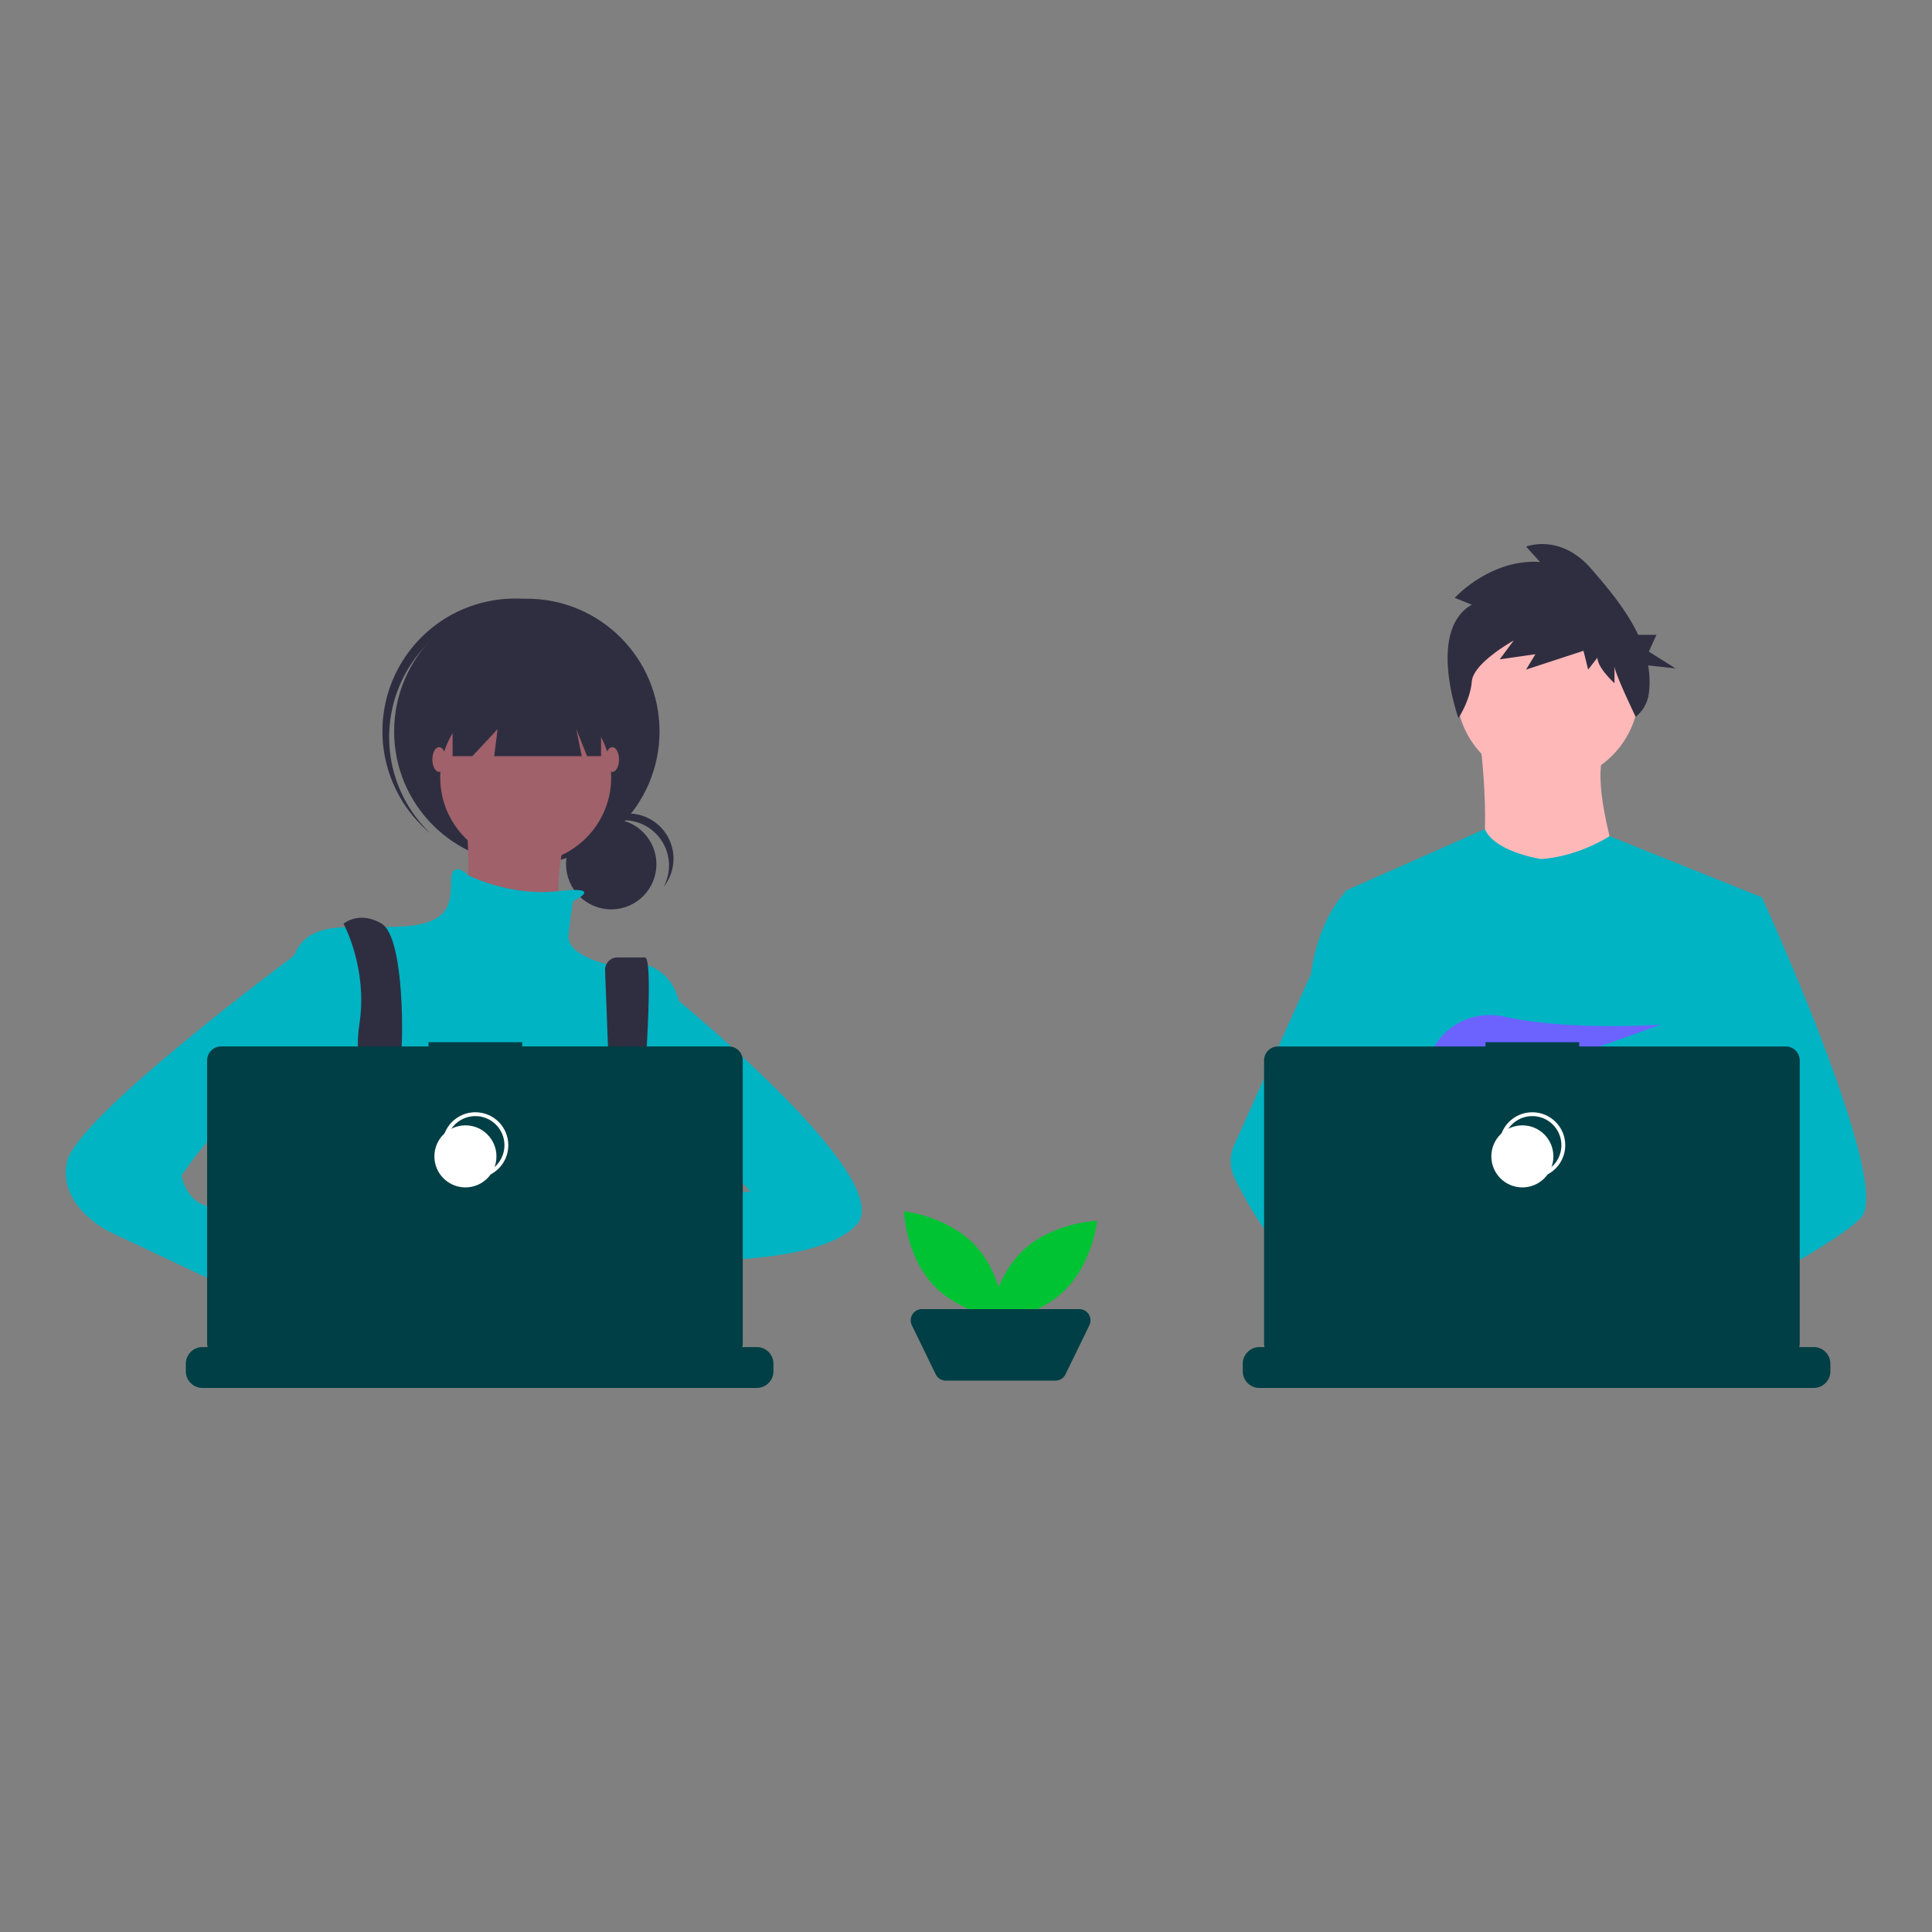 <?xml version="1.0" encoding="UTF-8" standalone="no"?>
<svg
   xmlns:dc="http://purl.org/dc/elements/1.1/"
   xmlns:cc="http://creativecommons.org/ns#"
   xmlns:rdf="http://www.w3.org/1999/02/22-rdf-syntax-ns#"
   xmlns:svg="http://www.w3.org/2000/svg"
   xmlns="http://www.w3.org/2000/svg"
   version="1.1"
   viewBox="0 0 1000 1000"
   height="1000"
   width="1000"
   data-name="Layer 1"
   id="af24c1d2-8586-4e6b-81b3-4cf1a6f0777f">
  <rect x="0" y="0" width="1000" height="1000" fill="#808080" stroke="none"/>
  <defs
     id="defs87" />
  <title
     id="title2">shared_workspace</title>
  <g
     transform="translate(34.067,-281.602)"
     id="g890">
    <path
       d="m 470.792,926.341 c 14.376,15.426 15.119,38.1 15.119,38.1 0,0 -22.565,-2.338 -36.941,-17.764 -14.376,-15.426 -15.119,-38.1 -15.119,-38.1 0,0 22.565,2.338 36.941,17.764 z"
       id="path4"
       style="fill:#00c334;fill-opacity:1" />
    <path
       d="m 516.049,950.42 c -15.426,14.376 -38.1,15.119 -38.1,15.119 0,0 2.338,-22.565 17.764,-36.941 15.426,-14.376 38.1,-15.119 38.1,-15.119 0,0 -2.338,22.565 -17.764,36.941 z"
       id="path6"
       style="fill:#00c334;fill-opacity:1" />
    <path
       d="m 512.215,996.205 h -56.739 a 5.803,5.803 0 0 1 -5.219,-3.265 l -12.353,-25.393 a 5.803,5.803 0 0 1 5.219,-8.342 h 81.446 a 5.803,5.803 0 0 1 5.219,8.342 l -12.353,25.393 a 5.803,5.803 0 0 1 -5.219,3.265 z"
       id="path8"
       style="fill:#003f45;fill-opacity:1" />
    <circle
       cx="767.027"
       cy="639.275"
       r="47.244"
       id="circle10"
       style="fill:#ffb8b8" />
    <path
       d="m 731.766,662.896 c 0,0 8.901,67.1 -4.793,74.631 -13.694,7.531 81.478,8.216 81.478,8.216 0,0 -21.225,-58.199 -11.64,-76 z"
       id="path12"
       style="fill:#ffb8b8" />
    <path
       d="m 877.946,746.083 -7.915,36.042 -16.736,76.253 -0.501,4.176 -5.776,48.345 -3.842,32.116 -2.576,21.574 c -15.663,8.05 -27.015,13.607 -27.015,13.607 0,0 -0.977,-4.895 -2.551,-11.159 -10.992,3.296 -31.332,8.763 -48.569,9.855 6.277,6.996 9.161,13.569 5.249,18.419 -11.808,14.622 -60.558,-16.01 -77.608,-27.433 a 46.154,46.154 0 0 0 -0.45,8.262 l -13.048,-10.035 1.291,-23.09 2.178,-39.068 2.737,-48.994 a 51.438,51.438 0 0 1 -2.165,-6.444 c -3.996,-14.211 -8.847,-42.588 -12.566,-66.385 -2.994,-19.152 -5.242,-35.335 -5.718,-38.778 -0.064,-0.45 -0.096,-0.681 -0.096,-0.681 l 72.231,-31.917 c 5.133,11.905 29.103,15.483 29.103,15.483 19.858,-1.368 35.425,-11.84 35.425,-11.84 z"
       id="path14"
       style="fill:#00b4c4;fill-opacity:1" />
    <path
       d="m 819.065,964.504 c 0,0 -3.058,1.047 -8.031,2.531 -10.992,3.296 -31.332,8.763 -48.569,9.855 -14.841,0.951 -27.381,-1.336 -29.675,-11.018 -0.983,-4.163 0.411,-7.587 3.45,-10.401 9.071,-8.41 32.765,-11.423 51.557,-12.457 5.307,-0.289 10.215,-0.424 14.301,-0.475 6.938,-0.09 11.487,0.051 11.487,0.051 l 0.109,0.424 z"
       id="path16"
       style="fill:#ffb8b8" />
    <path
       d="m 727.725,594.587 -8.833,-3.536 c 0,0 18.47,-20.334 44.167,-18.566 l -7.228,-7.957 c 0,0 17.667,-7.073 33.727,11.493 8.443,9.76 18.211,21.232 24.301,34.155 h 9.46 l -3.948,8.694 13.819,8.694 -14.184,-1.562 a 48.581,48.581 0 0 1 0.385,14.42 18.657,18.657 0 0 1 -6.832,12.205 v 0 c 0,0 -10.955,-22.676 -10.955,-26.212 v 8.841 c 0,0 -8.833,-7.957 -8.833,-13.261 l -4.818,6.189 -2.409,-9.725 -29.712,9.725 4.818,-7.957 -18.47,2.652 7.228,-9.725 c 0,0 -20.879,11.493 -21.682,21.218 -0.803,9.725 -6.914,18.94 -6.914,18.94 0,0 -16.374,-45.463 6.914,-58.724 z"
       id="path18"
       style="fill:#2f2e41" />
    <path
       d="m 929.297,911.778 c -4.812,5.217 -16.736,13.074 -31.191,21.58 -5.377,3.161 -11.102,6.418 -16.942,9.656 -13.935,7.729 -28.525,15.387 -40.565,21.574 -15.663,8.05 -27.015,13.607 -27.015,13.607 0,0 -0.977,-4.895 -2.551,-11.159 -2.107,-8.384 -5.281,-19.222 -8.59,-24.021 -0.116,-0.167 -0.231,-0.321 -0.347,-0.475 -0.964,-1.266 -1.934,-2.004 -2.891,-2.004 l 47.811,-29.636 20.661,-12.811 -14.886,-35.534 -18.67,-44.573 11.269,-35.855 11.326,-36.042 h 21.227 c 0,0 7.028,15.342 16.016,36.736 1.343,3.199 2.731,6.534 4.144,9.977 18.49,44.972 41.541,107.772 31.191,118.982 z"
       id="path20"
       style="fill:#00b4c4;fill-opacity:1" />
    <path
       d="m 767.714,995.31 c -11.808,14.622 -60.558,-16.01 -77.608,-27.433 -3.713,-2.486 -5.923,-4.06 -5.923,-4.06 l 15.599,-20.803 4.94,-6.585 c 0,0 4.42,2.345 10.954,6.161 0.238,0.141 0.475,0.283 0.72,0.424 5.634,3.309 12.708,7.632 19.845,12.457 9.849,6.662 19.807,14.262 26.225,21.419 6.277,6.996 9.161,13.569 5.249,18.419 z"
       id="path22"
       style="fill:#ffb8b8" />
    <path
       d="m 715.675,942.59 a 30.698,30.698 0 0 0 -5.204,0.424 c -14.77,2.538 -19.126,15.907 -20.366,24.863 a 46.154,46.154 0 0 0 -0.45,8.262 l -13.048,-10.035 -4.754,-3.656 c -11.442,-3.99 -21.638,-11.076 -30.478,-19.434 a 153.213,153.213 0 0 1 -20.526,-24.343 214.676,214.676 0 0 1 -15.881,-27.24 20.034,20.034 0 0 1 -0.276,-16.993 l 16.158,-36.01 23.617,-52.63 q 0.26,-1.879 0.572,-3.675 c 4.684,-26.855 17.231,-38.778 17.231,-38.778 h 9.585 l 6.412,38.778 7.966,48.178 -5.583,18.207 -12.9,42.049 12.329,13.389 z"
       id="path24"
       style="fill:#00b4c4;fill-opacity:1" />
    <path
       d="m 726.524,830.341 8.194,9.56 c 3.044,-0.58 6.224,-1.263 9.498,-2.029 l -2.354,-7.532 5.755,6.714 c 34.691,-8.532 77.69,-25.121 77.69,-25.121 0,0 -46.422,3.404 -81.083,-4.169 -15.336,-3.35 -31.114,4.252 -37.408,18.633 -3.658,8.359 -3.083,15.601 9.89,15.601 a 85.688,85.688 0 0 0 13.076,-1.23 z"
       id="path26"
       style="fill:#6c63ff" />
    <path
       d="m 913.332,987.472 v 3.9 a 8.571,8.571 0 0 1 -0.585,3.129 8.796,8.796 0 0 1 -0.623,1.285 8.633,8.633 0 0 1 -7.42,4.214 h -286.888 a 8.633,8.633 0 0 1 -7.42,-4.214 8.792,8.792 0 0 1 -0.623,-1.285 8.571,8.571 0 0 1 -0.585,-3.129 v -3.9 a 8.626,8.626 0 0 1 8.628,-8.628 h 16.537 v -1.818 a 0.359,0.359 0 0 1 0.36,-0.36 h 8.628 a 0.359,0.359 0 0 1 0.36,0.36 v 1.818 h 5.39 v -1.818 a 0.359,0.359 0 0 1 0.36,-0.36 h 8.628 a 0.359,0.359 0 0 1 0.36,0.36 v 1.818 h 5.397 v -1.818 a 0.359,0.359 0 0 1 0.36,-0.36 h 8.628 a 0.359,0.359 0 0 1 0.36,0.36 v 1.818 h 5.39 v -1.818 a 0.359,0.359 0 0 1 0.36,-0.36 h 8.628 a 0.359,0.359 0 0 1 0.36,0.36 v 1.818 h 5.39 v -1.818 a 0.359,0.359 0 0 1 0.36,-0.36 h 8.628 a 0.359,0.359 0 0 1 0.36,0.36 v 1.818 h 5.397 v -1.818 a 0.359,0.359 0 0 1 0.36,-0.36 h 8.628 a 0.359,0.359 0 0 1 0.36,0.36 v 1.818 h 5.39 v -1.818 a 0.359,0.359 0 0 1 0.36,-0.36 h 67.586 a 0.359,0.359 0 0 1 0.36,0.36 v 1.818 h 5.397 v -1.818 a 0.359,0.359 0 0 1 0.36,-0.36 h 8.628 a 0.363,0.363 0 0 1 0.36,0.36 v 1.818 h 5.39 v -1.818 a 0.359,0.359 0 0 1 0.36,-0.36 h 8.628 a 0.359,0.359 0 0 1 0.36,0.36 v 1.818 h 5.39 v -1.818 a 0.359,0.359 0 0 1 0.36,-0.36 h 8.628 a 0.359,0.359 0 0 1 0.36,0.36 v 1.818 h 5.397 v -1.818 a 0.359,0.359 0 0 1 0.36,-0.36 h 8.628 a 0.358,0.358 0 0 1 0.353,0.36 v 1.818 h 5.397 v -1.818 a 0.359,0.359 0 0 1 0.36,-0.36 h 8.628 a 0.359,0.359 0 0 1 0.36,0.36 v 1.818 h 5.39 v -1.818 a 0.359,0.359 0 0 1 0.36,-0.36 h 8.628 a 0.359,0.359 0 0 1 0.36,0.36 v 1.818 h 25.165 a 8.626,8.626 0 0 1 8.628,8.628 z"
       id="path28"
       style="fill:#003f45;fill-opacity:1" />
    <path
       d="M 890.233,823.242 H 783.301 v -2.204 h -48.487 v 2.204 H 627.441 a 7.233,7.233 0 0 0 -7.233,7.233 V 976.898 a 7.233,7.233 0 0 0 7.233,7.233 h 262.791 a 7.233,7.233 0 0 0 7.233,-7.233 V 830.475 a 7.233,7.233 0 0 0 -7.233,-7.233 z"
       id="path30"
       style="fill:#003f45;fill-opacity:1" />
    <circle
       cx="759.047"
       cy="874.362"
       r="16.061"
       stroke-miterlimit="10"
       id="circle32"
       style="fill:none;stroke:#ffffff;stroke-width:2;stroke-miterlimit:10;stroke-opacity:1" />
    <circle
       cx="753.908"
       cy="880.144"
       r="16.061"
       id="circle34"
       style="fill:#ffffff;fill-opacity:1" />
    <circle
       cx="282.311"
       cy="728.91"
       r="23.383"
       id="circle36"
       style="fill:#2f2e41" />
    <path
       d="m 288.826,706.171 a 23.386,23.386 0 0 1 20.584,34.48 23.377,23.377 0 1 0 -38.839,-25.687 23.325,23.325 0 0 1 18.255,-8.793 z"
       id="path38"
       style="fill:#2f2e41" />
    <circle
       cx="238.618"
       cy="660.174"
       r="68.686"
       id="circle40"
       style="fill:#2f2e41" />
    <path
       d="m 184.71,617.557 a 68.674,68.674 0 0 1 95.191,-7.202 c -0.562,-0.534 -1.117,-1.072 -1.701,-1.591 a 68.686,68.686 0 0 0 -91.271,102.669 c 0.584,0.519 1.183,1.008 1.779,1.503 a 68.674,68.674 0 0 1 -3.998,-95.379 z"
       id="path42"
       style="fill:#2f2e41" />
    <circle
       cx="238.036"
       cy="684.04"
       r="44.239"
       id="circle44"
       style="fill:#a0616a" />
    <path
       d="m 206.603,698.01 c 0,0 5.821,53.552 -3.493,59.373 -9.313,5.821 53.552,13.97 53.552,13.97 0,0 -9.313,-58.209 13.97,-73.343 z"
       id="path46"
       style="fill:#a0616a" />
    <path
       d="m 262.483,748.069 c 0,0 17.335,-8.095 -7.631,-5.212 -24.966,2.883 -46.506,-8.176 -46.506,-8.176 0,0 -7.564,-7.567 -8.729,0.582 -1.164,8.149 3.493,23.283 -22.119,25.612 -25.612,2.328 -48.895,-4.657 -58.209,12.806 -9.313,17.463 -4.657,93.134 -4.657,93.134 0,0 17.463,62.865 31.433,72.179 13.97,9.313 136.208,-3.493 136.208,-3.493 l 34.925,-62.865 v -73.343 c 0,0 -4.657,-25.612 -37.254,-18.627 0,0 -20.955,-4.657 -19.791,-15.134 1.164,-10.478 2.328,-17.463 2.328,-17.463 z"
       id="path48"
       style="fill:#00b4c4;fill-opacity:1" />
    <path
       d="m 150.686,983.483 c 0.72,-3.135 1.201,-4.908 1.201,-4.908 l -0.373,-2.551 -3.835,-26.045 -1.613,-10.986 c 13.967,-5.821 17.462,-32.598 17.462,-32.598 l 0.527,-0.315 2.384,-1.426 v -0.006 l 8.558,-5.133 0.173,-0.103 3.456,2.3 7.022,4.683 a 82.572,82.572 0 0 0 65.023,14.899 71.581,71.581 0 0 0 15.303,-4.42 l 16.935,-5.647 0.527,-0.173 0.52,0.077 9.932,1.503 0.18,0.032 0.822,0.122 -2.3,15.901 -3.334,23.109 c 8.808,4.664 16.64,13.427 23.488,24.227 q 2.274,3.585 4.407,7.459 c 1.85,3.341 3.617,6.816 5.3,10.376 0.206,0.424 0.405,0.854 0.604,1.285 0.649,1.394 1.291,2.801 1.915,4.214 H 147.602 c 0.231,-1.42 0.463,-2.775 0.687,-4.08 a 0.995,0.995 0 0 0 0.026,-0.135 c 0.084,-0.437 0.161,-0.861 0.231,-1.285 0.784,-4.24 1.542,-7.78 2.139,-10.376 z"
       id="path50"
       style="fill:#2f2e41" />
    <path
       d="m 143.737,759.711 c 0,0 12.806,23.283 8.149,52.388 -4.657,29.104 13.97,101.283 13.97,101.283 l 13.97,-3.493 c 0,0 -9.313,-60.537 -6.985,-74.507 2.328,-13.97 2.328,-68.686 -9.313,-75.671 -11.642,-6.985 -19.791,-2e-5 -19.791,-2e-5 z"
       id="path52"
       style="fill:#2f2e41" />
    <path
       d="m 279.127,783.907 4.893,128.893 9.313,5.821 c 0,0 13.388,-141.447 6.403,-141.447 h -14.213 a 6.406,6.406 0 0 0 -6.397,6.734 z"
       id="path54"
       style="fill:#2f2e41" />
    <circle
       cx="172.26"
       cy="904.651"
       r="5.821"
       id="circle56"
       style="fill:#6c63ff" />
    <circle
       cx="288.677"
       cy="910.472"
       r="5.821"
       id="circle58"
       style="fill:#6c63ff" />
    <polygon
       points="269.818,109.775 277.035,109.775 277.035,65.536 200.2,65.536 200.2,109.775 210.445,109.775 223.483,95.805 221.737,109.775 267.024,109.775 264.23,95.805 "
       id="polygon60"
       style="fill:#2f2e41"
       transform="translate(0,563.205)" />
    <ellipse
       cx="193.215"
       cy="674.726"
       rx="3.493"
       ry="6.403"
       id="ellipse62"
       style="fill:#a0616a" />
    <ellipse
       cx="282.856"
       cy="674.726"
       rx="3.493"
       ry="6.403"
       id="ellipse64"
       style="fill:#a0616a" />
    <path
       d="m 306.722,909.889 c 0,0 -52.97,-9.895 -56.462,7.567 -3.492,17.463 58.791,9.895 58.791,9.895 z"
       id="path66"
       style="fill:#a0616a" />
    <path
       d="m 305.558,789.979 c 0,0 126.895,101.283 103.612,125.731 -23.284,24.448 -111.761,17.463 -111.761,17.463 l 5.821,-29.104 51.224,-5.821 -25.612,-25.612 -23.284,2.328 z"
       id="path68"
       style="fill:#00b4c4;fill-opacity:1" />
    <path
       d="m 118.126,958.785 16.298,12.806 c 0,0 11.642,36.089 29.104,25.612 C 180.991,986.725 147.23,949.471 147.23,949.471 l -19.791,-6.985 z"
       id="path70"
       style="fill:#a0616a" />
    <path
       d="m 134.424,771.353 -16.255,4.892 c 0,0 -112.969,83.586 -117.626,106.869 -4.657,23.284 22.119,36.089 22.119,36.089 l 101.283,47.731 10.478,-27.94 -47.731,-24.448 c 0,0 3.493,-6.985 -10.478,-8.149 -13.97,-1.164 -16.298,-16.298 -16.298,-16.298 0,0 27.94,-43.074 43.074,-33.761 15.134,9.313 19.791,16.298 19.791,16.298 z"
       id="path72"
       style="fill:#00b4c4;fill-opacity:1" />
    <path
       d="m 366.261,987.472 v 3.9 a 8.57,8.57 0 0 1 -0.585,3.129 8.79,8.79 0 0 1 -0.623,1.285 A 8.633,8.633 0 0 1 357.633,1000 H 70.745 a 8.633,8.633 0 0 1 -7.42,-4.214 8.794,8.794 0 0 1 -0.623,-1.285 8.571,8.571 0 0 1 -0.585,-3.129 v -3.9 a 8.626,8.626 0 0 1 8.628,-8.628 H 87.282 v -1.818 a 0.359,0.359 0 0 1 0.36,-0.36 h 8.628 a 0.359,0.359 0 0 1 0.36,0.36 v 1.818 h 5.39 v -1.818 a 0.359,0.359 0 0 1 0.36,-0.36 h 8.628 a 0.359,0.359 0 0 1 0.36,0.36 v 1.818 h 5.397 v -1.818 a 0.359,0.359 0 0 1 0.36,-0.36 h 8.628 a 0.359,0.359 0 0 1 0.36,0.36 v 1.818 h 5.39 v -1.818 a 0.359,0.359 0 0 1 0.36,-0.36 h 8.628 a 0.359,0.359 0 0 1 0.36,0.36 v 1.818 h 5.39 v -1.818 a 0.359,0.359 0 0 1 0.36,-0.36 h 8.628 a 0.359,0.359 0 0 1 0.36,0.36 v 1.818 h 5.397 v -1.818 a 0.359,0.359 0 0 1 0.36,-0.36 h 8.628 a 0.359,0.359 0 0 1 0.36,0.36 v 1.818 h 5.39 v -1.818 a 0.359,0.359 0 0 1 0.36,-0.36 h 67.586 a 0.359,0.359 0 0 1 0.36,0.36 v 1.818 h 5.397 v -1.818 a 0.359,0.359 0 0 1 0.36,-0.36 h 8.628 a 0.363,0.363 0 0 1 0.36,0.36 v 1.818 h 5.39 v -1.818 a 0.359,0.359 0 0 1 0.36,-0.36 h 8.628 a 0.359,0.359 0 0 1 0.36,0.36 v 1.818 h 5.39 v -1.818 a 0.359,0.359 0 0 1 0.36,-0.36 h 8.628 a 0.359,0.359 0 0 1 0.36,0.36 v 1.818 h 5.397 v -1.818 a 0.359,0.359 0 0 1 0.36,-0.36 h 8.628 a 0.358,0.358 0 0 1 0.353,0.36 v 1.818 h 5.397 v -1.818 a 0.359,0.359 0 0 1 0.36,-0.36 h 8.628 a 0.359,0.359 0 0 1 0.36,0.36 v 1.818 h 5.39 v -1.818 a 0.359,0.359 0 0 1 0.36,-0.36 h 8.628 a 0.359,0.359 0 0 1 0.36,0.36 v 1.818 h 25.165 a 8.626,8.626 0 0 1 8.628,8.628 z"
       id="path74"
       style="fill:#003f45;fill-opacity:1" />
    <path
       d="M 343.16,823.239 H 236.228 v -2.204 h -48.487 v 2.204 H 80.369 a 7.233,7.233 0 0 0 -7.233,7.233 V 976.895 a 7.233,7.233 0 0 0 7.233,7.233 h 262.791 a 7.233,7.233 0 0 0 7.233,-7.233 V 830.472 a 7.233,7.233 0 0 0 -7.233,-7.233 z"
       id="path76"
       style="fill:#003f45;fill-opacity:1" />
    <circle
       cx="211.975"
       cy="874.359"
       r="16.061"
       stroke-miterlimit="10"
       id="circle78"
       style="fill:none;stroke:#ffffff;stroke-width:2;stroke-miterlimit:10;stroke-opacity:1" />
    <circle
       cx="206.835"
       cy="880.141"
       r="16.061"
       id="circle80"
       style="fill:#ffffff;fill-opacity:1" />
  </g>
</svg>
